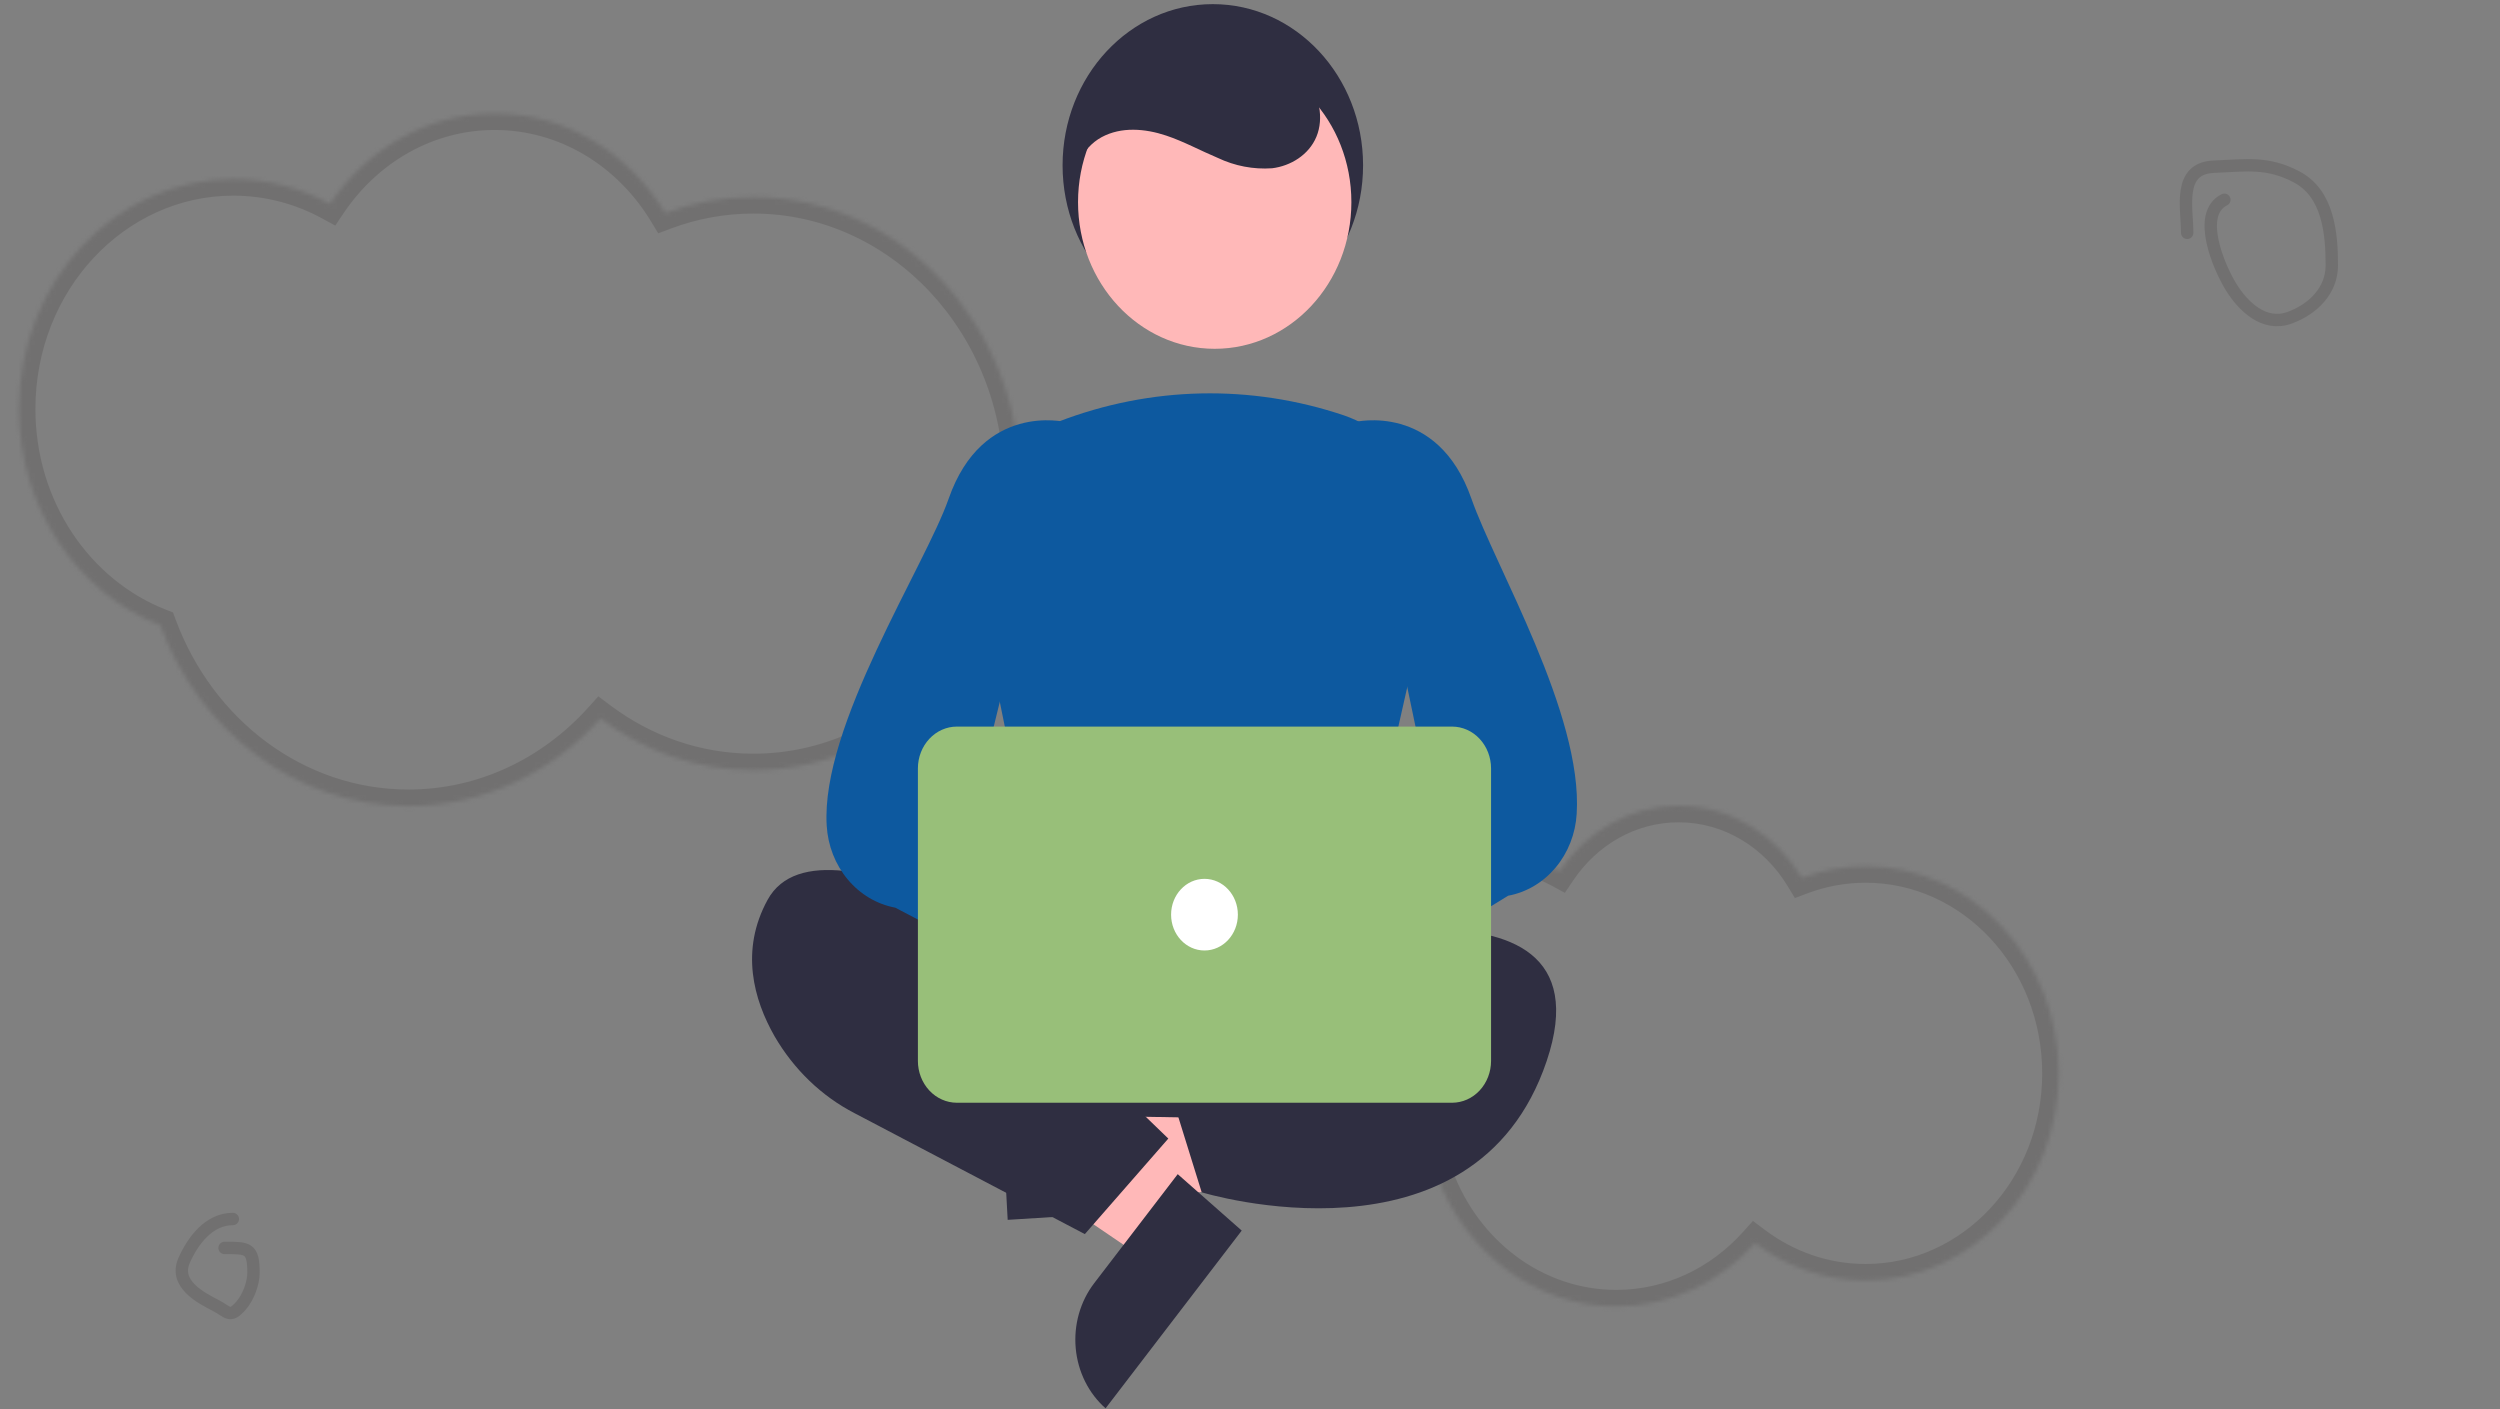 <svg width="605" height="341" viewBox="0 0 605 341" fill="none" xmlns="http://www.w3.org/2000/svg">
<rect x="0" y="0" width="605" height="341" fill="#808080" stroke="none"/>
<mask id="path-1-inside-1_108_107" fill="white">
<path fill-rule="evenodd" clip-rule="evenodd" d="M406.226 195C418.735 195 429.734 201.936 436.065 212.418C440.894 210.607 446.085 209.622 451.49 209.622C477.294 209.622 498.213 232.067 498.213 259.754C498.213 287.442 477.294 309.887 451.49 309.887C441.539 309.887 432.314 306.549 424.736 300.86C416.24 310.29 404.328 316.153 391.139 316.153C371.42 316.153 354.554 303.047 347.695 284.51C333.291 278.904 323 264.091 323 246.699C323 224.491 339.779 206.489 360.476 206.489C366.57 206.489 372.323 208.049 377.409 210.818C383.863 201.235 394.366 195 406.226 195Z"/>
</mask>
<path d="M436.065 212.418L432.641 214.486L434.358 217.33L437.469 216.163L436.065 212.418ZM424.736 300.86L427.137 297.661L424.212 295.465L421.764 298.182L424.736 300.86ZM347.695 284.51L351.447 283.122L350.823 281.435L349.146 280.783L347.695 284.51ZM377.409 210.818L375.497 214.331L378.694 216.071L380.727 213.052L377.409 210.818ZM439.489 210.35C432.511 198.797 420.28 191 406.226 191V199C417.19 199 426.956 205.074 432.641 214.486L439.489 210.35ZM451.49 205.622C445.594 205.622 439.928 206.697 434.66 208.673L437.469 216.163C441.859 214.517 446.575 213.622 451.49 213.622V205.622ZM502.213 259.754C502.213 230.128 479.764 205.622 451.49 205.622V213.622C474.825 213.622 494.213 234.006 494.213 259.754H502.213ZM451.49 313.887C479.764 313.887 502.213 289.381 502.213 259.754H494.213C494.213 285.502 474.825 305.887 451.49 305.887V313.887ZM422.335 304.059C430.564 310.237 440.622 313.887 451.49 313.887V305.887C442.455 305.887 434.064 302.861 427.137 297.661L422.335 304.059ZM421.764 298.182C413.962 306.843 403.1 312.153 391.139 312.153V320.153C405.555 320.153 418.519 313.737 427.708 303.537L421.764 298.182ZM391.139 312.153C373.285 312.153 357.794 300.277 351.447 283.122L343.944 285.898C351.314 305.817 369.554 320.153 391.139 320.153V312.153ZM319 246.699C319 265.655 330.225 282.003 346.245 288.238L349.146 280.783C336.357 275.805 327 262.527 327 246.699H319ZM360.476 202.489C337.309 202.489 319 222.552 319 246.699H327C327 226.431 342.248 210.489 360.476 210.489V202.489ZM379.322 207.305C373.672 204.229 367.264 202.489 360.476 202.489V210.489C365.876 210.489 370.975 211.869 375.497 214.331L379.322 207.305ZM406.226 191C392.904 191 381.212 198.01 374.092 208.583L380.727 213.052C386.513 204.461 395.827 199 406.226 199V191Z" fill="#717070" mask="url(#path-1-inside-1_108_107)"/>
<mask id="path-3-inside-2_108_107" fill="white">
<path fill-rule="evenodd" clip-rule="evenodd" d="M119.713 27.453C137.018 27.453 152.235 37.048 160.993 51.551C167.674 49.045 174.855 47.682 182.333 47.682C218.033 47.682 246.973 78.734 246.973 117.038C246.973 155.342 218.033 186.394 182.333 186.394C168.567 186.394 155.805 181.776 145.321 173.906C133.567 186.952 117.086 195.064 98.84 195.064C71.56 195.064 48.227 176.932 38.738 151.287C18.81 143.531 4.573 123.038 4.573 98.977C4.573 68.254 27.786 43.347 56.42 43.347C64.85 43.347 72.81 45.506 79.846 49.337C88.775 36.08 103.305 27.453 119.713 27.453Z"/>
</mask>
<path d="M160.993 51.551L157.569 53.619L159.287 56.463L162.398 55.296L160.993 51.551ZM145.321 173.906L147.722 170.707L144.797 168.511L142.349 171.229L145.321 173.906ZM38.738 151.287L42.49 149.899L41.866 148.212L40.189 147.559L38.738 151.287ZM79.846 49.337L77.934 52.85L81.131 54.59L83.164 51.571L79.846 49.337ZM164.417 49.483C155.012 33.91 138.563 23.453 119.713 23.453V31.453C135.474 31.453 149.457 40.187 157.569 53.619L164.417 49.483ZM182.333 43.682C174.365 43.682 166.708 45.135 159.588 47.806L162.398 55.296C168.64 52.955 175.346 51.682 182.333 51.682V43.682ZM250.973 117.038C250.973 76.795 220.503 43.682 182.333 43.682V51.682C215.563 51.682 242.973 80.673 242.973 117.038H250.973ZM182.333 190.394C220.503 190.394 250.973 157.282 250.973 117.038H242.973C242.973 153.403 215.563 182.394 182.333 182.394V190.394ZM142.919 177.105C154.055 185.464 167.65 190.394 182.333 190.394V182.394C169.483 182.394 157.555 178.088 147.722 170.707L142.919 177.105ZM142.349 171.229C131.289 183.505 115.859 191.064 98.84 191.064V199.064C118.314 199.064 135.846 190.399 148.292 176.583L142.349 171.229ZM98.84 191.064C73.425 191.064 51.467 174.161 42.49 149.899L34.987 152.675C44.987 179.702 69.695 199.064 98.84 199.064V191.064ZM0.573 98.977C0.573 124.601 15.744 146.63 37.288 155.015L40.189 147.559C21.876 140.432 8.573 121.474 8.573 98.977H0.573ZM56.42 39.347C25.316 39.347 0.573 66.314 0.573 98.977H8.573C8.573 70.193 30.256 47.347 56.42 47.347V39.347ZM81.759 45.823C74.159 41.686 65.544 39.347 56.42 39.347V47.347C64.156 47.347 71.461 49.326 77.934 52.85L81.759 45.823ZM119.713 23.453C101.844 23.453 86.124 32.855 76.529 47.102L83.164 51.571C91.425 39.305 104.766 31.453 119.713 31.453V23.453Z" fill="#717070" mask="url(#path-3-inside-2_108_107)"/>
<path d="M293.504 79.025C313.585 79.025 329.864 61.559 329.864 40.013C329.864 18.467 313.585 1 293.504 1C273.423 1 257.144 18.467 257.144 40.013C257.144 61.559 273.423 79.025 293.504 79.025Z" fill="#2F2E41"/>
<path d="M258.957 290.454L257.994 272.771L321.107 260.367L322.529 286.468L258.957 290.454Z" fill="#FFB8B8"/>
<path d="M262.014 259.844L263.872 293.949L243.859 295.204L240.831 239.625C243.459 239.46 246.092 239.853 248.579 240.779C251.065 241.706 253.358 243.15 255.325 245.027C257.292 246.905 258.895 249.179 260.043 251.722C261.191 254.264 261.86 257.024 262.014 259.844Z" fill="#2F2E41"/>
<path d="M286.407 290.292L275.923 303.977L221.739 267.104L237.211 246.907L286.407 290.292Z" fill="#FFB8B8"/>
<path d="M264.791 310.538L285.009 284.146L300.496 297.804L267.549 340.814C265.515 339.021 263.83 336.815 262.591 334.323C261.352 331.83 260.582 329.101 260.326 326.289C260.07 323.478 260.332 320.64 261.098 317.937C261.865 315.235 263.119 312.721 264.791 310.538V310.538Z" fill="#2F2E41"/>
<path d="M256.238 226.652L249.075 262.889C248.91 263.724 248.919 264.587 249.101 265.417C249.284 266.247 249.636 267.023 250.131 267.69C250.627 268.357 251.253 268.899 251.967 269.275C252.68 269.651 253.462 269.854 254.257 269.867L324.685 271.086C325.479 271.1 326.266 270.925 326.989 270.575C327.713 270.224 328.355 269.706 328.87 269.058C329.386 268.409 329.761 267.647 329.969 266.825C330.178 266.003 330.214 265.142 330.076 264.303L323.916 226.847C323.696 225.509 323.044 224.297 322.074 223.424C321.103 222.551 319.878 222.072 318.611 222.072H261.508C260.273 222.072 259.076 222.527 258.117 223.361C257.158 224.195 256.495 225.357 256.238 226.652V226.652Z" fill="#2F2E41"/>
<path d="M267.917 239.411C267.917 239.411 199.237 193.174 185.771 217.737C179.037 230.019 182.404 241.94 187.454 250.79C192.14 258.848 198.868 265.308 206.849 269.416L262.531 298.653L282.731 275.534L269.264 262.53L267.917 239.411Z" fill="#2F2E41"/>
<path d="M302.931 232.186C302.931 232.186 391.811 204.733 374.304 256.75C356.797 308.767 290.811 288.538 290.811 288.538L284.077 266.864L306.971 249.525L302.931 232.186Z" fill="#2F2E41"/>
<path d="M293.96 84.41C312.227 84.41 327.035 68.521 327.035 48.921C327.035 29.321 312.227 13.432 293.96 13.432C275.693 13.432 260.884 29.321 260.884 48.921C260.884 68.521 275.693 84.41 293.96 84.41Z" fill="#FFB8B8"/>
<path d="M295.693 237.921C281.949 237.698 268.276 235.765 254.947 232.161L254.553 232.045L236.096 140.951C234.436 132.946 235.565 124.566 239.27 117.393C242.975 110.221 248.999 104.752 256.206 102.02C278.466 93.45 302.728 92.931 325.289 100.54H325.289C332.86 103.157 339.232 108.741 343.135 116.177C347.037 123.613 348.184 132.355 346.345 140.657L325.729 231.969L325.439 232.117C316.872 236.472 306.159 237.921 295.693 237.921Z" fill="#0D599F"/>
<path d="M270.901 244.997C271.571 242.999 272.641 241.182 274.037 239.675C275.432 238.169 277.119 237.008 278.977 236.277C280.836 235.545 282.821 235.259 284.794 235.44C286.766 235.62 288.678 236.263 290.394 237.322L326.736 203.475L330.024 230.074L295.009 258.137C293.16 261.113 290.358 263.257 287.133 264.164C283.909 265.07 280.487 264.676 277.515 263.057C274.544 261.437 272.229 258.704 271.01 255.376C269.791 252.047 269.752 248.355 270.901 244.997V244.997Z" fill="#FFB8B8"/>
<path d="M305.561 252.38C304.97 252.379 304.381 252.287 303.815 252.105C302.896 251.818 302.053 251.298 301.359 250.59C300.665 249.882 300.139 249.006 299.826 248.035L295.439 234.701C295.029 233.469 294.976 232.132 295.289 230.867C295.603 229.602 296.266 228.469 297.193 227.617L346.708 195.722L327.189 102.292L327.686 102.164C327.888 102.11 347.886 97.227 356.081 120.674C361.82 137.096 383.057 172.802 381.559 196.931C381.274 201.758 379.482 206.34 376.471 209.939C373.46 213.538 369.407 215.943 364.965 216.766L309.229 251.03C308.179 251.903 306.889 252.378 305.561 252.38Z" fill="#0D599F"/>
<path d="M311.114 241.828C310.444 239.829 309.374 238.012 307.978 236.506C306.583 234.999 304.896 233.839 303.038 233.107C301.179 232.375 299.194 232.09 297.221 232.27C295.249 232.451 293.337 233.093 291.621 234.152L255.279 200.306L251.991 226.904L287.006 254.968C288.855 257.943 291.657 260.087 294.882 260.994C298.106 261.901 301.528 261.507 304.5 259.887C307.471 258.268 309.786 255.535 311.005 252.206C312.224 248.878 312.263 245.185 311.114 241.828V241.828Z" fill="#FFB8B8"/>
<path d="M280.1 252.38C278.772 252.378 277.482 251.903 276.432 251.03L216.656 219.656C212.215 218.833 208.161 216.428 205.15 212.829C202.14 209.23 200.347 204.648 200.063 199.821C198.564 175.692 223.841 137.096 229.58 120.674C237.775 97.227 257.773 102.109 257.975 102.164L258.472 102.292L234.913 198.612L288.468 227.617C289.395 228.469 290.059 229.602 290.372 230.867C290.685 232.132 290.633 233.469 290.222 234.701L285.836 248.035C285.522 249.006 284.996 249.882 284.302 250.59C283.608 251.298 282.766 251.818 281.846 252.105C281.28 252.287 280.692 252.379 280.1 252.38V252.38Z" fill="#0D599F"/>
<path d="M351.411 266.864H231.557C229.058 266.861 226.662 265.795 224.895 263.898C223.128 262.002 222.134 259.431 222.131 256.75V185.949C222.134 183.267 223.128 180.697 224.895 178.801C226.662 176.904 229.058 175.838 231.557 175.835H351.411C353.91 175.838 356.306 176.904 358.073 178.801C359.84 180.697 360.834 183.267 360.837 185.949V256.75C360.834 259.431 359.84 262.002 358.073 263.898C356.306 265.795 353.91 266.861 351.411 266.864V266.864Z" fill="#98BF79"/>
<path d="M291.484 230.019C295.946 230.019 299.564 226.138 299.564 221.35C299.564 216.562 295.946 212.68 291.484 212.68C287.022 212.68 283.404 216.562 283.404 221.35C283.404 226.138 287.022 230.019 291.484 230.019Z" fill="white"/>
<path d="M260.553 47.477C258.593 42.142 261.809 35.784 266.58 33.2C271.352 30.615 277.109 31.107 282.213 32.81C286.502 34.241 290.521 36.46 294.706 38.212C298.831 40.173 303.337 41.034 307.84 40.721C312.303 40.181 316.745 37.495 318.571 33.092C320.464 28.528 319.177 22.959 316.261 19.064C313.16 15.298 309.145 12.53 304.664 11.066C294.824 7.347 283.457 7.238 274.321 12.645C265.185 18.052 258.976 29.565 260.865 40.575" fill="#2F2E41"/>
<path d="M529.3 56.342C529.3 50.324 526.887 40.682 535.745 40.342C543.534 40.042 548.635 39.062 555.745 42.786C563.457 46.826 564.3 56.501 564.3 64.231C564.3 70.297 559.76 74.831 554.078 76.897C547.916 79.138 542.79 74.143 539.856 69.342C537.086 64.809 531.362 51.811 538.3 48.342" stroke="#717070" stroke-width="3" stroke-linecap="round"/>
<path d="M56.345 295C50.559 295 46.684 300.238 44.567 305C42.034 310.7 48.587 314.064 52.345 316C55.2 317.471 55.58 319.105 58.345 315.944C60.047 313.999 61.345 310.623 61.345 308C61.345 301.895 59.934 302 54.345 302" stroke="#717070" stroke-width="3" stroke-linecap="round"/>
</svg>
